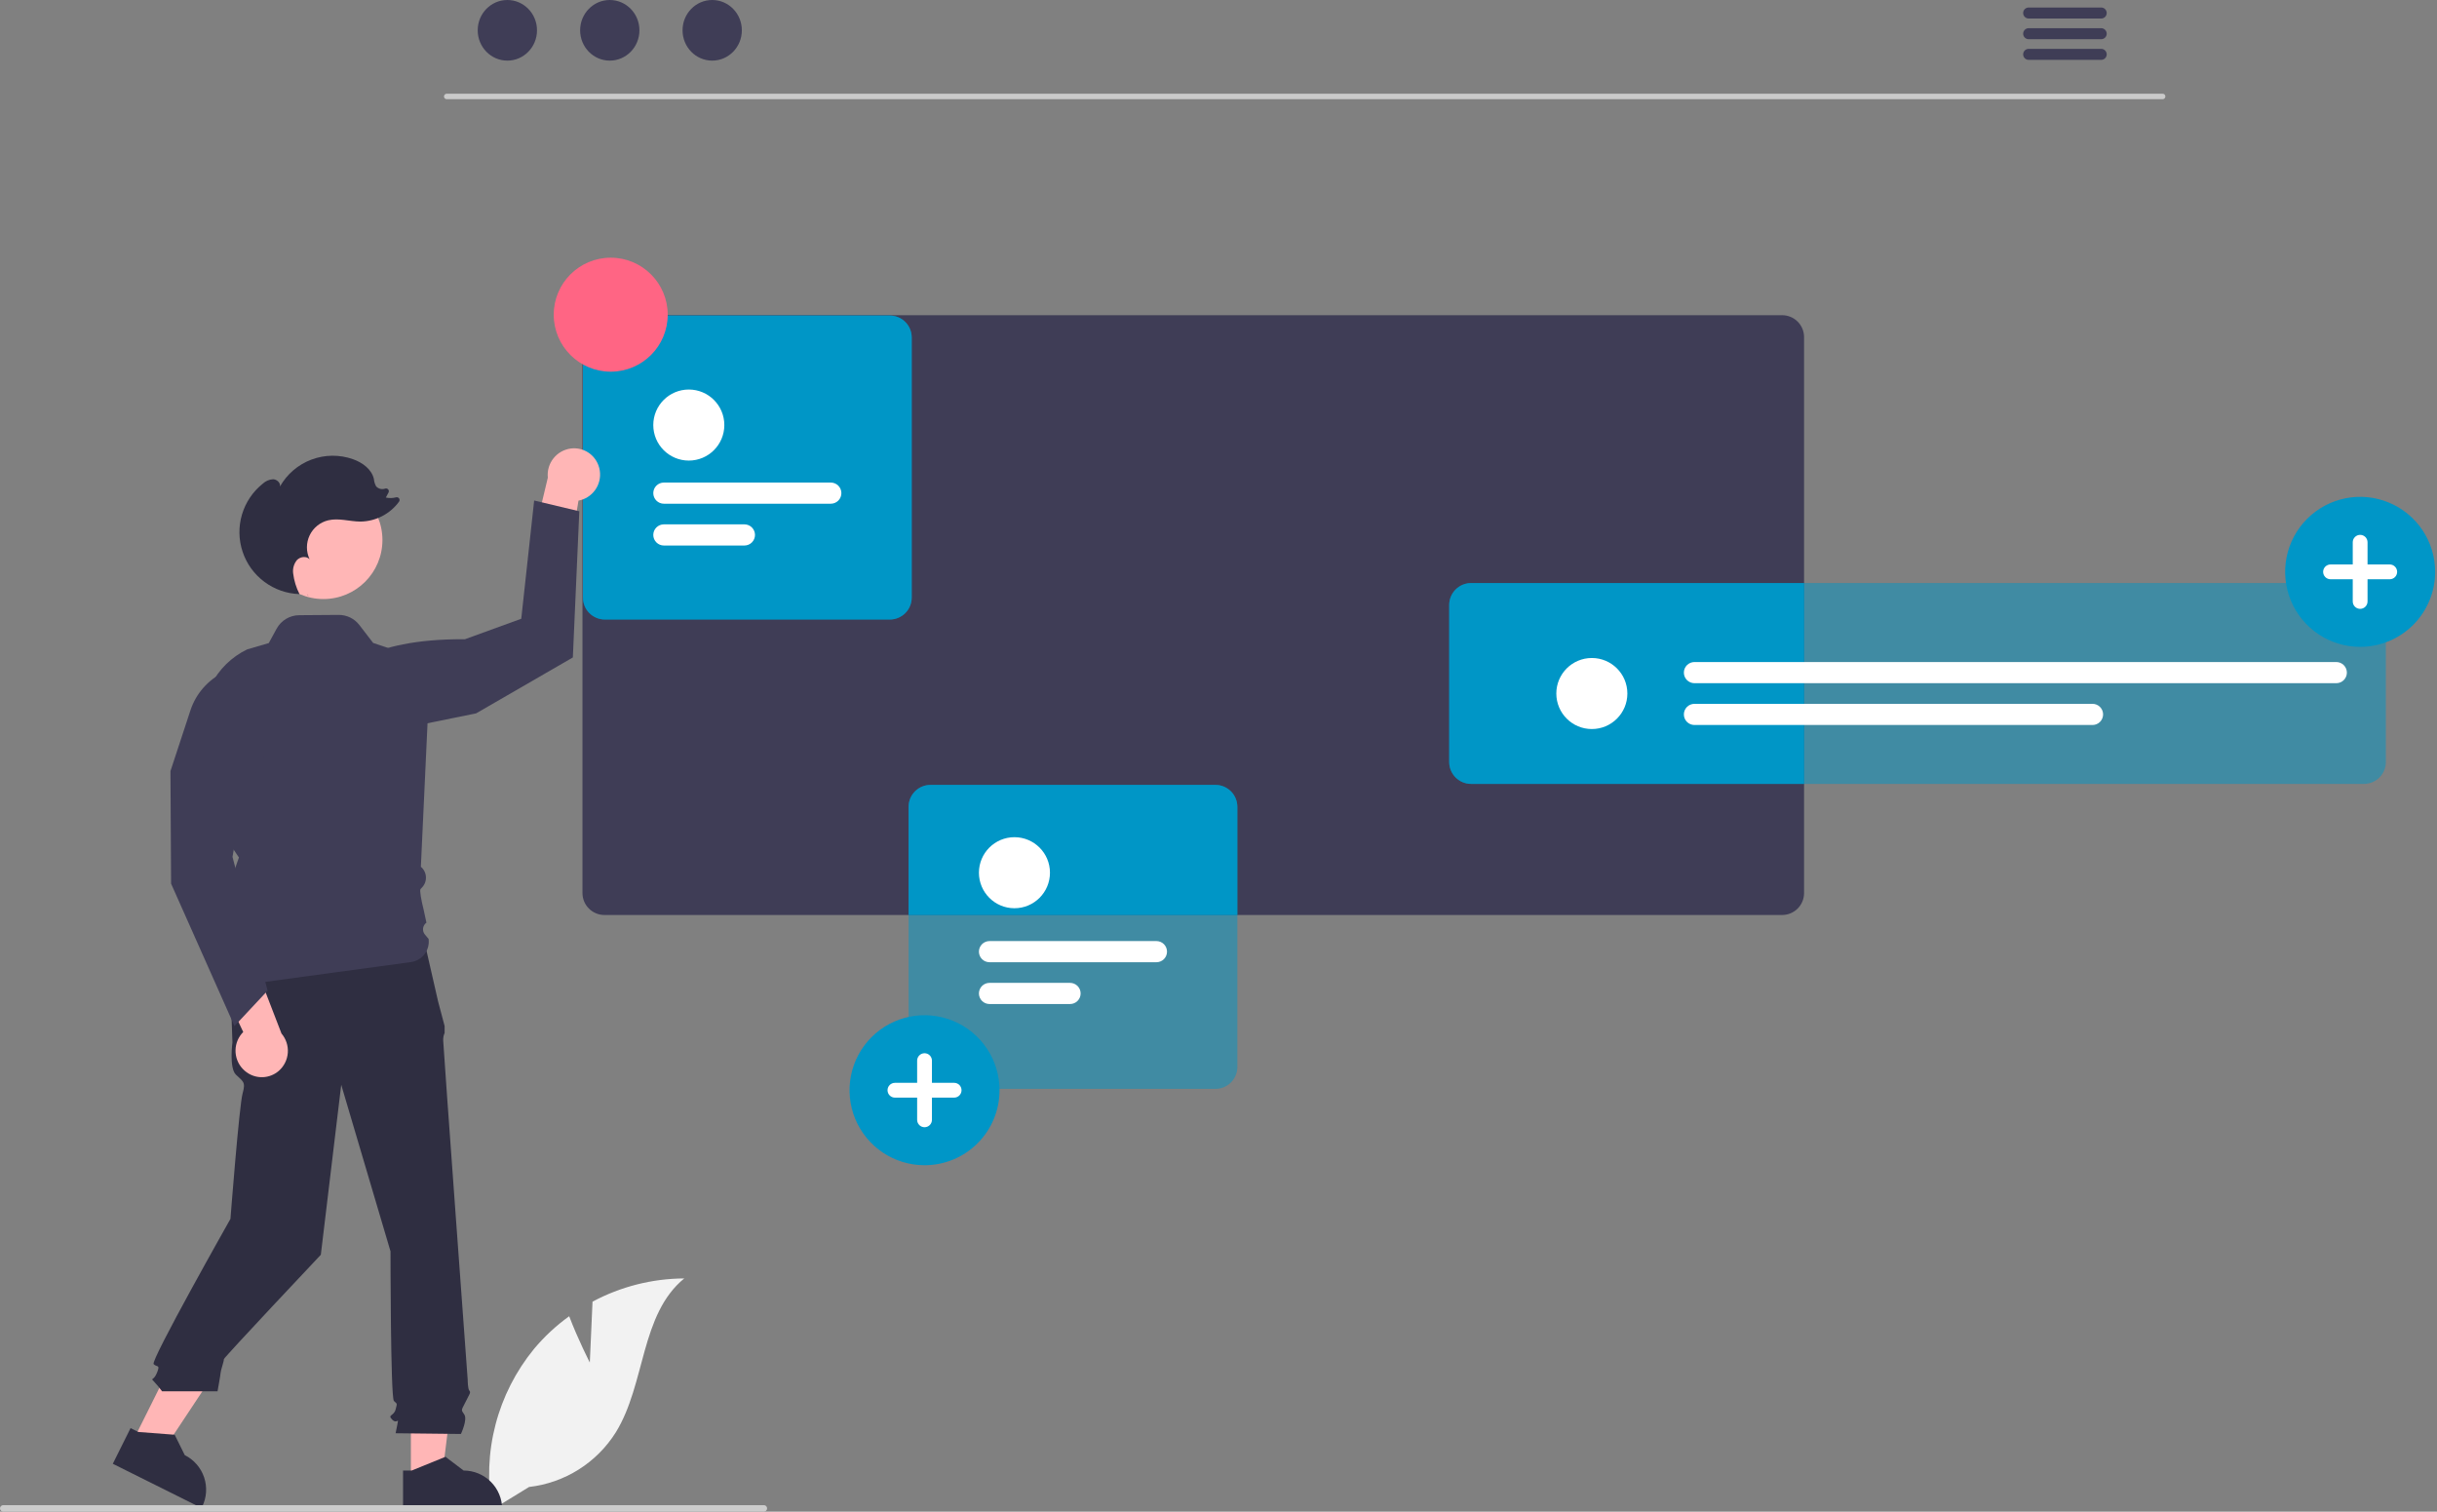 <svg width="898" height="557" viewBox="0 0 898 557" fill="none" xmlns="http://www.w3.org/2000/svg">
<rect x="0" y="0" width="898" height="557" fill="#808080" stroke="none"/>
<g clip-path="url(#clip0_531_339)">
<path d="M217.339 502.047L218.337 479.613C228.738 474.053 240.339 471.116 252.132 471.058C235.901 484.328 237.93 509.909 226.925 527.754C223.45 533.294 218.773 537.981 213.241 541.467C207.708 544.953 201.462 547.15 194.966 547.894L181.383 556.211C179.519 545.82 179.93 535.149 182.587 524.933C185.244 514.716 190.085 505.197 196.776 497.032C200.574 492.488 204.93 488.441 209.74 484.986C212.993 493.564 217.339 502.047 217.339 502.047Z" fill="#F2F2F2"/>
<path d="M796.921 36.553H164.598C164.332 36.547 164.08 36.437 163.894 36.248C163.708 36.058 163.604 35.803 163.604 35.537C163.604 35.272 163.708 35.017 163.894 34.827C164.08 34.637 164.332 34.528 164.598 34.522H796.921C797.187 34.528 797.439 34.637 797.625 34.827C797.81 35.017 797.914 35.272 797.914 35.537C797.914 35.803 797.81 36.058 797.625 36.248C797.439 36.437 797.187 36.547 796.921 36.553Z" fill="#CACACA"/>
<path d="M186.954 22.338C192.988 22.338 197.879 17.337 197.879 11.169C197.879 5 192.988 0 186.954 0C180.92 0 176.028 5 176.028 11.169C176.028 17.337 180.92 22.338 186.954 22.338Z" fill="#3F3D56"/>
<path d="M224.695 22.338C230.729 22.338 235.62 17.337 235.62 11.169C235.62 5 230.729 0 224.695 0C218.661 0 213.77 5 213.77 11.169C213.77 17.337 218.661 22.338 224.695 22.338Z" fill="#3F3D56"/>
<path d="M262.437 22.338C268.471 22.338 273.362 17.337 273.362 11.169C273.362 5 268.471 0 262.437 0C256.403 0 251.512 5 251.512 11.169C251.512 17.337 256.403 22.338 262.437 22.338Z" fill="#3F3D56"/>
<path d="M774.304 2.768H747.494C746.963 2.779 746.457 2.997 746.084 3.377C745.712 3.756 745.504 4.267 745.504 4.798C745.504 5.33 745.712 5.84 746.084 6.219C746.457 6.599 746.963 6.818 747.494 6.828H774.304C774.835 6.818 775.341 6.599 775.714 6.219C776.086 5.84 776.294 5.33 776.294 4.798C776.294 4.267 776.086 3.756 775.714 3.377C775.341 2.997 774.835 2.779 774.304 2.768Z" fill="#3F3D56"/>
<path d="M774.304 10.388H747.494C746.963 10.399 746.457 10.617 746.084 10.997C745.712 11.376 745.504 11.887 745.504 12.418C745.504 12.95 745.712 13.46 746.084 13.84C746.457 14.219 746.963 14.438 747.494 14.448H774.304C774.835 14.438 775.341 14.219 775.714 13.84C776.086 13.46 776.294 12.95 776.294 12.418C776.294 11.887 776.086 11.376 775.714 10.997C775.341 10.617 774.835 10.399 774.304 10.388Z" fill="#3F3D56"/>
<path d="M774.304 17.998H747.494C746.963 18.009 746.457 18.227 746.084 18.607C745.712 18.986 745.504 19.497 745.504 20.028C745.504 20.56 745.712 21.07 746.084 21.449C746.457 21.829 746.963 22.047 747.494 22.058H774.304C774.835 22.047 775.341 21.829 775.714 21.449C776.086 21.07 776.294 20.56 776.294 20.028C776.294 19.497 776.086 18.986 775.714 18.607C775.341 18.227 774.835 18.009 774.304 17.998Z" fill="#3F3D56"/>
<path d="M656.714 116.142H222.704C220.565 116.142 218.514 116.991 217.001 118.502C215.488 120.013 214.637 122.063 214.634 124.202V329.072C214.636 331.211 215.487 333.262 217 334.775C218.513 336.288 220.564 337.139 222.704 337.142H656.714C658.852 337.137 660.901 336.285 662.412 334.772C663.923 333.26 664.772 331.21 664.774 329.072V124.202C664.772 122.065 663.922 120.016 662.411 118.505C660.9 116.994 658.851 116.144 656.714 116.142Z" fill="#3F3D56"/>
<path d="M542.074 214.841C539.937 214.843 537.888 215.693 536.377 217.204C534.866 218.716 534.016 220.764 534.014 222.901V280.771C534.015 282.909 534.865 284.959 536.376 286.472C537.887 287.985 539.936 288.837 542.074 288.841H664.774V214.841H542.074Z" fill="#0096C7"/>
<path opacity="0.5" d="M871.088 288.837H542.078C539.939 288.835 537.889 287.984 536.377 286.472C534.865 284.96 534.014 282.91 534.012 280.771V222.903C534.014 220.765 534.865 218.715 536.377 217.202C537.889 215.69 539.94 214.84 542.078 214.837H871.088C873.227 214.84 875.277 215.69 876.789 217.202C878.302 218.715 879.152 220.765 879.155 222.903V280.771C879.152 282.91 878.302 284.96 876.789 286.472C875.277 287.984 873.227 288.835 871.088 288.837Z" fill="#0096C7"/>
<path d="M586.571 268.626C593.8 268.626 599.66 262.766 599.66 255.537C599.66 248.308 593.8 242.447 586.571 242.447C579.342 242.447 573.481 248.308 573.481 255.537C573.481 262.766 579.342 268.626 586.571 268.626Z" fill="white"/>
<path d="M860.893 251.733H624.379C623.345 251.733 622.354 251.323 621.623 250.592C620.892 249.861 620.481 248.869 620.481 247.836C620.481 246.802 620.892 245.811 621.623 245.08C622.354 244.349 623.345 243.938 624.379 243.938H860.893C861.927 243.938 862.918 244.349 863.649 245.08C864.38 245.811 864.791 246.802 864.791 247.836C864.791 248.869 864.38 249.861 863.649 250.592C862.918 251.323 861.927 251.733 860.893 251.733Z" fill="white"/>
<path d="M771.063 267.135H624.379C623.346 267.135 622.354 266.725 621.623 265.994C620.892 265.263 620.481 264.271 620.481 263.237C620.481 262.204 620.892 261.212 621.623 260.481C622.354 259.75 623.346 259.339 624.379 259.339H771.063C772.097 259.339 773.088 259.75 773.819 260.481C774.55 261.212 774.961 262.204 774.961 263.237C774.961 264.271 774.55 265.263 773.819 265.994C773.088 266.725 772.097 267.135 771.063 267.135Z" fill="white"/>
<path d="M151.406 545.537L162.734 545.536L168.123 501.843H151.404L151.406 545.537Z" fill="#FFB6B6"/>
<path d="M148.517 541.838L151.705 541.838L164.153 536.775L170.825 541.837C174.596 541.837 178.213 543.335 180.879 546.001C183.545 548.667 185.043 552.283 185.043 556.054V556.516L148.517 556.517L148.517 541.838Z" fill="#2F2E41"/>
<path d="M49.051 530.809L59.19 535.862L83.504 499.161L68.541 491.703L49.051 530.809Z" fill="#FFB6B6"/>
<path d="M48.115 526.21L50.969 527.632L64.368 528.655L68.082 536.161C71.456 537.843 74.025 540.797 75.222 544.373C76.418 547.948 76.146 551.853 74.464 555.227L74.258 555.641L41.567 539.348L48.115 526.21Z" fill="#2F2E41"/>
<path d="M156.425 347.097L84.399 348.976L85.652 384.049C85.652 384.049 84.399 393.444 86.904 395.949C89.41 398.454 90.662 398.454 89.41 402.839C88.157 407.223 84.919 449.112 84.919 449.112C84.919 449.112 55.357 501.382 56.61 502.635C57.862 503.887 59.115 502.635 57.862 505.766C56.61 508.898 55.357 507.645 56.61 508.898C57.719 510.094 58.765 511.349 59.741 512.656H80.157C80.157 512.656 81.298 506.393 81.298 505.766C81.298 505.14 82.551 501.382 82.551 500.756C82.551 500.129 118.22 462.338 118.22 462.338L125.736 399.707L143.899 461.086C143.899 461.086 143.899 514.949 145.151 516.201C146.404 517.454 146.404 516.828 145.778 519.333C145.151 521.838 142.646 521.212 144.525 523.091C146.404 524.97 147.03 521.838 146.404 524.97L145.778 528.101L169.84 528.37C169.84 528.37 172.345 523.091 171.093 521.212C169.84 519.333 169.915 519.846 171.444 516.771C172.972 513.696 173.598 513.07 172.972 512.443C172.345 511.817 172.345 508.486 172.345 508.486C172.345 508.486 163.314 385.302 163.314 383.423C163.267 382.456 163.445 381.491 163.835 380.605V378.055L161.436 369.018L156.425 347.097Z" fill="#2F2E41"/>
<path d="M869.68 238.348C864.214 238.348 858.87 236.727 854.325 233.69C849.78 230.653 846.238 226.337 844.146 221.286C842.054 216.236 841.507 210.679 842.573 205.318C843.639 199.957 846.272 195.032 850.137 191.167C854.002 187.302 858.927 184.669 864.288 183.603C869.649 182.536 875.206 183.084 880.257 185.176C885.307 187.267 889.623 190.81 892.66 195.355C895.697 199.9 897.318 205.244 897.318 210.71C897.318 218.04 894.406 225.07 889.223 230.253C884.04 235.436 877.01 238.348 869.68 238.348Z" fill="#0096C7"/>
<path d="M880.586 207.983H872.407V199.804C872.407 199.081 872.12 198.388 871.609 197.877C871.097 197.365 870.404 197.078 869.681 197.078C868.958 197.078 868.264 197.365 867.753 197.877C867.242 198.388 866.954 199.081 866.954 199.804V207.983H858.775C858.417 207.983 858.062 208.053 857.731 208.189C857.399 208.326 857.098 208.527 856.844 208.78C856.591 209.033 856.389 209.334 856.252 209.665C856.115 209.996 856.044 210.351 856.044 210.71C856.044 211.068 856.115 211.423 856.252 211.754C856.389 212.085 856.591 212.386 856.844 212.639C857.098 212.893 857.399 213.093 857.731 213.23C858.062 213.367 858.417 213.437 858.775 213.436H866.954V221.615C866.954 222.338 867.242 223.032 867.753 223.543C868.264 224.054 868.958 224.341 869.681 224.341C870.404 224.341 871.097 224.054 871.609 223.543C872.12 223.032 872.407 222.338 872.407 221.615V213.436H880.586C881.309 213.436 882.003 213.149 882.514 212.638C883.025 212.126 883.312 211.433 883.312 210.71C883.312 209.987 883.025 209.293 882.514 208.782C882.003 208.271 881.309 207.983 880.586 207.983Z" fill="white"/>
<path d="M447.884 289.211H342.874C340.734 289.214 338.683 290.065 337.17 291.578C335.657 293.091 334.806 295.142 334.804 297.281V337.141H455.944V297.281C455.942 295.143 455.093 293.093 453.582 291.581C452.071 290.068 450.022 289.216 447.884 289.211Z" fill="#0096C7"/>
<path opacity="0.5" d="M447.88 401.211H342.87C340.731 401.209 338.681 400.358 337.169 398.846C335.657 397.334 334.806 395.284 334.804 393.145V297.277C334.806 295.139 335.657 293.089 337.169 291.577C338.681 290.064 340.732 289.214 342.87 289.211H447.88C450.019 289.214 452.069 290.064 453.581 291.577C455.093 293.089 455.944 295.139 455.947 297.277V393.145C455.944 395.284 455.094 397.334 453.581 398.846C452.069 400.358 450.019 401.209 447.88 401.211Z" fill="#0096C7"/>
<path d="M373.808 334.652C381.037 334.652 386.897 328.792 386.897 321.563C386.897 314.334 381.037 308.474 373.808 308.474C366.579 308.474 360.719 314.334 360.719 321.563C360.719 328.792 366.579 334.652 373.808 334.652Z" fill="white"/>
<path d="M426.131 354.547H364.617C363.583 354.547 362.591 354.137 361.86 353.406C361.129 352.675 360.719 351.683 360.719 350.65C360.719 349.616 361.129 348.625 361.86 347.894C362.591 347.163 363.583 346.752 364.617 346.752H426.131C427.164 346.752 428.156 347.163 428.887 347.894C429.618 348.625 430.028 349.616 430.028 350.65C430.028 351.683 429.618 352.675 428.887 353.406C428.156 354.137 427.164 354.547 426.131 354.547Z" fill="white"/>
<path d="M394.3 369.949H364.617C363.583 369.949 362.591 369.539 361.86 368.807C361.129 368.076 360.719 367.085 360.719 366.051C360.719 365.017 361.129 364.026 361.86 363.295C362.591 362.564 363.583 362.153 364.617 362.153H394.3C395.334 362.153 396.326 362.564 397.057 363.295C397.788 364.026 398.198 365.017 398.198 366.051C398.198 367.085 397.788 368.076 397.057 368.807C396.326 369.539 395.334 369.949 394.3 369.949Z" fill="white"/>
<path d="M340.68 429.348C335.214 429.348 329.87 427.727 325.325 424.69C320.78 421.653 317.238 417.337 315.146 412.286C313.054 407.236 312.507 401.679 313.573 396.318C314.639 390.957 317.272 386.032 321.137 382.167C325.002 378.302 329.927 375.669 335.288 374.603C340.649 373.536 346.206 374.084 351.257 376.176C356.307 378.267 360.623 381.81 363.66 386.355C366.697 390.9 368.318 396.244 368.318 401.71C368.318 409.04 365.406 416.07 360.223 421.253C355.04 426.436 348.01 429.348 340.68 429.348Z" fill="#0096C7"/>
<path d="M351.586 398.983H343.407V390.804C343.407 390.081 343.12 389.388 342.609 388.877C342.097 388.365 341.404 388.078 340.681 388.078C339.958 388.078 339.264 388.365 338.753 388.877C338.242 389.388 337.954 390.081 337.954 390.804V398.983H329.775C329.417 398.983 329.062 399.053 328.731 399.19C328.399 399.326 328.098 399.527 327.844 399.78C327.591 400.033 327.389 400.334 327.252 400.665C327.115 400.996 327.044 401.351 327.044 401.71C327.044 402.068 327.115 402.423 327.252 402.754C327.389 403.085 327.591 403.386 327.844 403.639C328.098 403.893 328.399 404.093 328.731 404.23C329.062 404.367 329.417 404.437 329.775 404.436H337.954V412.615C337.954 413.338 338.242 414.032 338.753 414.543C339.264 415.054 339.958 415.341 340.681 415.341C341.404 415.341 342.097 415.054 342.609 414.543C343.12 414.032 343.407 413.338 343.407 412.615V404.436H351.586C352.309 404.436 353.003 404.149 353.514 403.638C354.025 403.126 354.312 402.433 354.312 401.71C354.312 400.987 354.025 400.293 353.514 399.782C353.003 399.271 352.309 398.983 351.586 398.983Z" fill="white"/>
<path d="M327.887 228.267H222.877C220.738 228.264 218.688 227.414 217.176 225.901C215.664 224.389 214.813 222.339 214.811 220.2V124.333C214.813 122.194 215.664 120.144 217.176 118.632C218.688 117.12 220.738 116.269 222.877 116.267H327.887C330.026 116.269 332.076 117.12 333.588 118.632C335.1 120.144 335.951 122.194 335.953 124.333V220.2C335.951 222.339 335.1 224.389 333.588 225.901C332.076 227.414 330.026 228.264 327.887 228.267Z" fill="#0096C7"/>
<path d="M253.816 169.708C261.045 169.708 266.905 163.847 266.905 156.618C266.905 149.389 261.045 143.529 253.816 143.529C246.587 143.529 240.727 149.389 240.727 156.618C240.727 163.847 246.587 169.708 253.816 169.708Z" fill="#0096C7"/>
<path d="M306.139 185.602H244.625C243.592 185.602 242.6 185.191 241.869 184.461C241.138 183.73 240.728 182.738 240.728 181.704C240.728 180.671 241.138 179.679 241.869 178.948C242.6 178.217 243.592 177.807 244.625 177.807H306.139C307.173 177.807 308.165 178.217 308.896 178.948C309.627 179.679 310.037 180.671 310.037 181.704C310.037 182.738 309.627 183.73 308.896 184.461C308.165 185.191 307.173 185.602 306.139 185.602Z" fill="#0096C7"/>
<path d="M274.308 201.004H244.625C243.591 201.004 242.599 200.594 241.868 199.863C241.137 199.132 240.727 198.14 240.727 197.106C240.727 196.073 241.137 195.081 241.868 194.35C242.599 193.619 243.591 193.208 244.625 193.208H274.308C275.342 193.208 276.333 193.619 277.064 194.35C277.795 195.081 278.206 196.073 278.206 197.106C278.206 198.14 277.795 199.132 277.064 199.863C276.333 200.594 275.342 201.004 274.308 201.004Z" fill="#0096C7"/>
<path opacity="0.5" d="M327.887 228.267H222.877C220.738 228.264 218.688 227.414 217.176 225.901C215.664 224.389 214.813 222.339 214.811 220.2V124.333C214.813 122.194 215.664 120.144 217.176 118.632C218.688 117.12 220.738 116.269 222.877 116.267H327.887C330.026 116.269 332.076 117.12 333.588 118.632C335.1 120.144 335.951 122.194 335.953 124.333V220.2C335.951 222.339 335.1 224.389 333.588 225.901C332.076 227.414 330.026 228.264 327.887 228.267Z" fill="#0096C7"/>
<path d="M253.816 169.708C261.045 169.708 266.905 163.847 266.905 156.618C266.905 149.389 261.045 143.529 253.816 143.529C246.587 143.529 240.727 149.389 240.727 156.618C240.727 163.847 246.587 169.708 253.816 169.708Z" fill="white"/>
<path d="M306.139 185.602H244.625C243.592 185.602 242.6 185.191 241.869 184.461C241.138 183.73 240.728 182.738 240.728 181.704C240.728 180.671 241.138 179.679 241.869 178.948C242.6 178.217 243.592 177.807 244.625 177.807H306.139C307.173 177.807 308.165 178.217 308.896 178.948C309.627 179.679 310.037 180.671 310.037 181.704C310.037 182.738 309.627 183.73 308.896 184.461C308.165 185.191 307.173 185.602 306.139 185.602Z" fill="white"/>
<path d="M274.308 201.004H244.625C243.591 201.004 242.599 200.594 241.868 199.863C241.137 199.132 240.727 198.14 240.727 197.106C240.727 196.073 241.137 195.081 241.868 194.35C242.599 193.619 243.591 193.208 244.625 193.208H274.308C275.342 193.208 276.333 193.619 277.064 194.35C277.795 195.081 278.206 196.073 278.206 197.106C278.206 198.14 277.795 199.132 277.064 199.863C276.333 200.594 275.342 201.004 274.308 201.004Z" fill="white"/>
<path d="M225.043 136.952C236.641 136.952 246.043 127.55 246.043 115.952C246.043 104.354 236.641 94.952 225.043 94.952C213.445 94.952 204.043 104.354 204.043 115.952C204.043 127.55 213.445 136.952 225.043 136.952Z" fill="#FF6584"/>
<path d="M282.67 555.785C282.671 555.942 282.64 556.097 282.58 556.241C282.521 556.386 282.433 556.517 282.323 556.628C282.212 556.738 282.081 556.826 281.936 556.886C281.791 556.945 281.636 556.976 281.48 556.975H1.19C0.874 556.975 0.572 556.85 0.349 556.627C0.125 556.404 0 556.101 0 555.785C0 555.47 0.125 555.167 0.349 554.944C0.572 554.721 0.874 554.595 1.19 554.595H281.48C281.636 554.595 281.791 554.625 281.936 554.685C282.081 554.745 282.212 554.832 282.323 554.943C282.433 555.053 282.521 555.185 282.58 555.329C282.64 555.474 282.671 555.629 282.67 555.785Z" fill="#CCCCCC"/>
<path d="M220.555 171.576C221.418 173.99 221.298 176.646 220.221 178.973C219.144 181.299 217.196 183.108 214.796 184.011C214.265 184.21 213.718 184.36 213.161 184.462L207.615 218.422L194.604 206.409L201.866 176.002C201.597 173.44 202.347 170.875 203.955 168.862C205.562 166.848 207.897 165.548 210.456 165.243C212.608 164.996 214.78 165.489 216.615 166.64C218.45 167.79 219.84 169.531 220.555 171.576Z" fill="#FFB6B6"/>
<path d="M124.54 248.524C124.54 248.524 134.637 235.183 171.279 235.548L192.077 227.992L196.83 184.422L213.466 188.383L211.089 242.251L175.441 262.848L128.702 272.354L124.54 248.524Z" fill="#3F3D56"/>
<path d="M119.175 220.73C131.186 220.73 140.923 210.994 140.923 198.983C140.923 186.972 131.186 177.235 119.175 177.235C107.164 177.235 97.428 186.972 97.428 198.983C97.428 210.994 107.164 220.73 119.175 220.73Z" fill="#FFB6B6"/>
<path d="M82.367 363.878C82.329 363.878 82.29 363.873 82.253 363.862C81.852 363.75 81.534 363.662 82.983 351.133L84.547 341.229L83.021 332.485L80.453 329.917L84.58 325.79L88.043 315.952L82.05 307.071L75.175 270.755C73.993 264.489 74.911 258.007 77.788 252.316C80.665 246.624 85.339 242.041 91.085 239.277L99.043 236.952L101.939 231.642C102.752 230.151 103.949 228.904 105.406 228.032C106.863 227.159 108.527 226.692 110.225 226.68L124.798 226.571C126.268 226.56 127.721 226.889 129.043 227.534C130.364 228.178 131.518 229.12 132.415 230.286L137.499 236.895L158.581 244.056L155.086 319.378C155.641 319.842 156.094 320.417 156.415 321.066C156.737 321.715 156.921 322.423 156.954 323.146C156.988 323.87 156.871 324.592 156.612 325.268C156.352 325.944 155.954 326.559 155.445 327.073C155.226 327.294 155.052 327.474 154.944 327.593C154.589 328.098 155.256 331.868 156.079 335.069L157.135 339.97C156.796 340.212 156.511 340.522 156.298 340.88C156.085 341.238 155.948 341.636 155.897 342.049C155.846 342.462 155.88 342.882 155.999 343.281C156.118 343.68 156.318 344.05 156.587 344.368L157.934 345.959C158.2 347.953 157.664 349.972 156.445 351.572C155.225 353.172 153.42 354.223 151.426 354.494C132.159 357.116 82.468 363.878 82.367 363.878Z" fill="#3F3D56"/>
<path d="M113.612 219.665C113.519 219.461 113.426 219.255 113.334 219.049C113.37 219.05 113.405 219.056 113.44 219.057L113.612 219.665Z" fill="#2F2E41"/>
<path d="M96.823 178.224C97.856 177.25 99.198 176.67 100.615 176.585C102.022 176.63 103.448 177.9 103.156 179.277C105.739 174.703 109.851 171.186 114.769 169.342C119.687 167.498 125.098 167.445 130.051 169.192C133.546 170.425 136.974 172.892 137.777 176.511C137.855 177.461 138.138 178.382 138.607 179.212C139.013 179.656 139.541 179.971 140.124 180.119C140.707 180.266 141.321 180.24 141.889 180.044L141.924 180.034C142.118 179.967 142.329 179.961 142.527 180.015C142.725 180.069 142.903 180.182 143.037 180.338C143.17 180.494 143.254 180.687 143.277 180.891C143.3 181.095 143.261 181.302 143.165 181.484L142.176 183.328C143.423 183.606 144.719 183.579 145.952 183.248C146.157 183.194 146.374 183.205 146.572 183.28C146.771 183.354 146.941 183.488 147.061 183.663C147.18 183.838 147.242 184.045 147.239 184.257C147.236 184.469 147.167 184.675 147.042 184.846C145.399 187.094 143.253 188.928 140.776 190.202C138.299 191.475 135.559 192.152 132.774 192.18C128.822 192.156 124.83 190.794 120.985 191.703C119.497 192.054 118.107 192.735 116.916 193.693C115.726 194.652 114.765 195.866 114.104 197.244C113.444 198.623 113.1 200.132 113.099 201.66C113.098 203.189 113.439 204.699 114.097 206.078C112.916 204.786 110.632 205.092 109.423 206.359C108.867 207.037 108.456 207.823 108.215 208.666C107.974 209.51 107.909 210.394 108.024 211.264C108.346 213.928 109.137 216.514 110.36 218.902C105.687 218.759 101.171 217.184 97.422 214.392C93.673 211.599 90.871 207.724 89.395 203.288C87.919 198.852 87.84 194.07 89.168 189.588C90.496 185.106 93.169 181.139 96.823 178.224Z" fill="#2F2E41"/>
<path d="M90.84 395.068C88.76 393.568 87.354 391.312 86.923 388.785C86.492 386.258 87.072 383.662 88.537 381.559C88.862 381.095 89.228 380.66 89.629 380.261L74.954 349.138L92.481 351.662L103.73 380.83C105.403 382.789 106.239 385.328 106.055 387.897C105.872 390.467 104.685 392.862 102.75 394.563C101.116 395.986 99.048 396.811 96.883 396.903C94.719 396.995 92.588 396.348 90.84 395.068Z" fill="#FFB6B6"/>
<path d="M86.395 378.074L63.043 325.591L62.81 284.139L70.171 261.749C71.169 258.711 72.767 255.904 74.869 253.494C76.971 251.085 79.534 249.121 82.408 247.718C85.282 246.316 88.408 245.505 91.601 245.331C94.794 245.158 97.989 245.626 100.998 246.709L101.16 246.767L101.228 246.925C101.5 247.56 107.674 262.832 89.361 294.248L85.675 315.744L98.608 365.018L86.395 378.074Z" fill="#3F3D56"/>
</g>
<defs>
<clipPath id="clip0_531_339">
<rect width="897.318" height="556.975" fill="white"/>
</clipPath>
</defs>
</svg>
